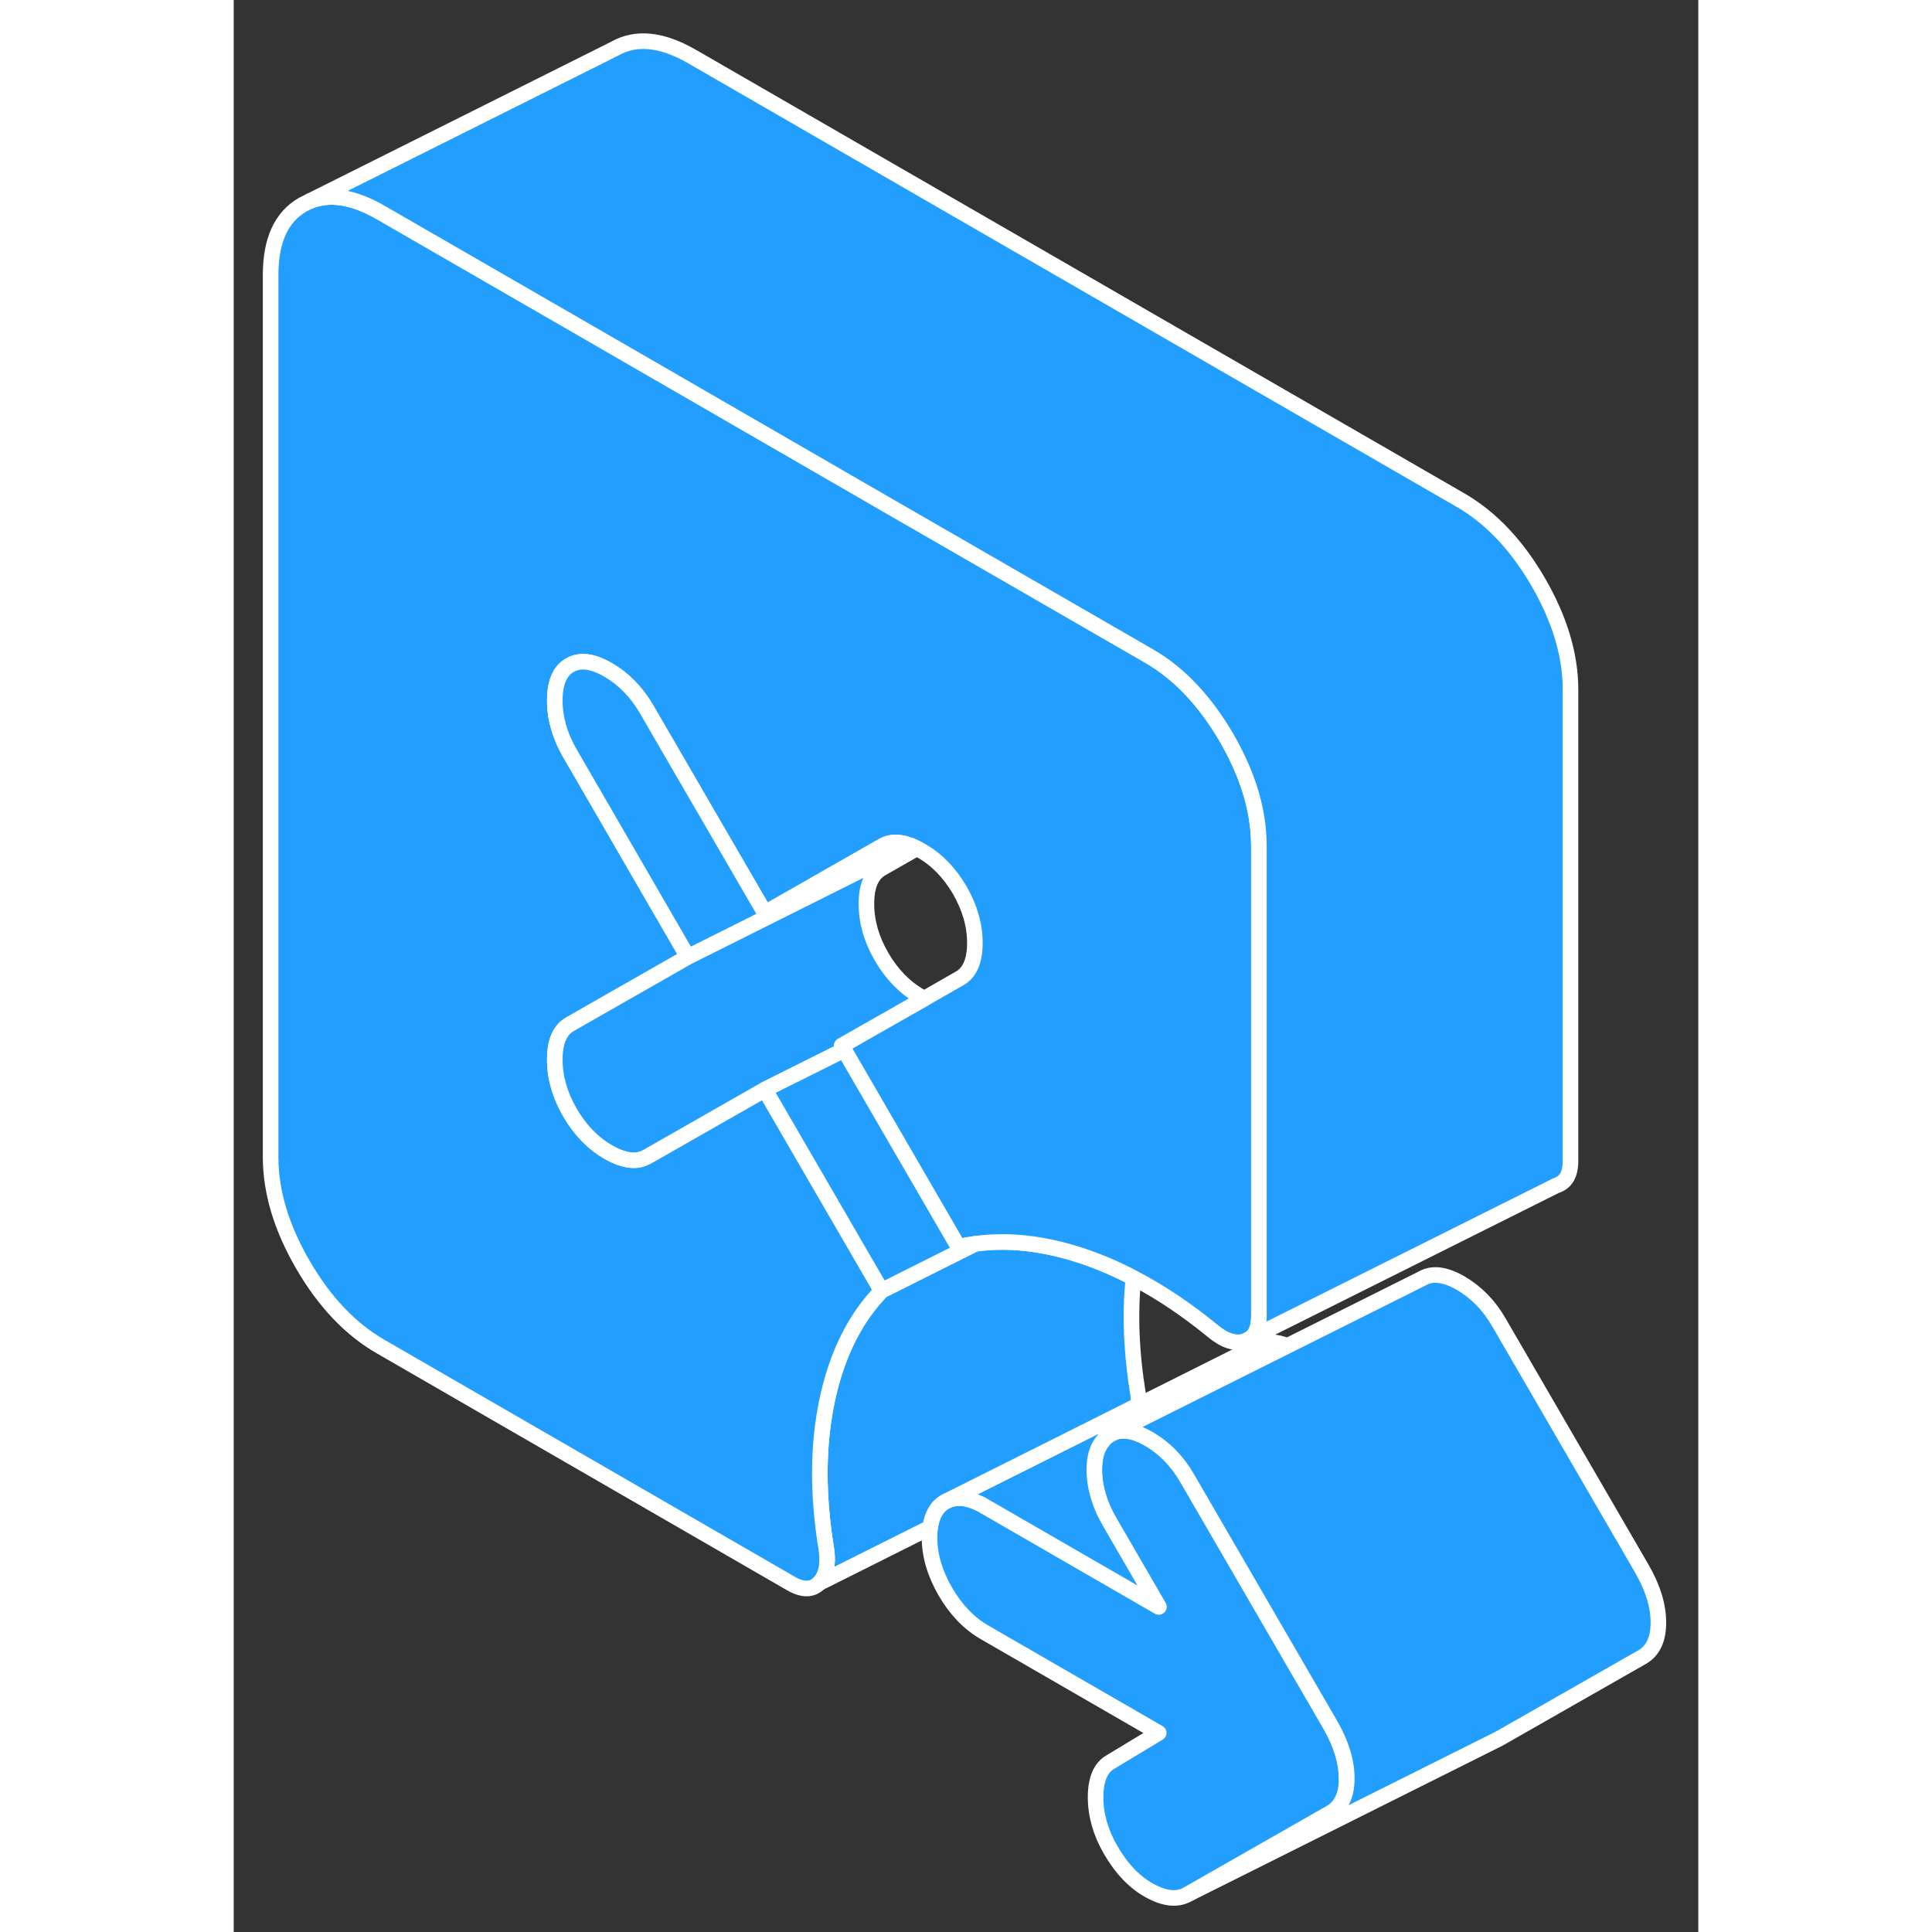 <svg width="48" height="48" viewBox="0 0 94 124" fill="#229EFF" xmlns="http://www.w3.org/2000/svg" stroke-width="1px" stroke-linecap="round" stroke-linejoin="round"><rect x="0" y="0" width="94" height="124" fill="#333333" stroke="none"/><path d="M71.438 114.14C71.438 115.22 71.088 115.96 70.388 116.36L61.218 121.59C60.578 121.95 59.768 121.88 58.798 121.35C57.828 120.82 56.988 119.95 56.288 118.74C55.638 117.62 55.318 116.49 55.318 115.35C55.318 114.21 55.638 113.44 56.288 113.08L59.368 111.22L48.178 104.76C47.178 104.18 46.348 103.31 45.668 102.14C44.998 100.98 44.658 99.82 44.658 98.68C44.658 98.45 44.668 98.25 44.698 98.05C44.808 97.24 45.128 96.69 45.668 96.38L45.878 96.28C46.428 96.06 47.068 96.12 47.818 96.48H47.828C47.948 96.53 48.058 96.6 48.178 96.67L59.368 103.13L56.198 97.66C55.548 96.54 55.228 95.43 55.228 94.32C55.228 93.55 55.398 92.95 55.738 92.53C55.878 92.32 56.058 92.17 56.278 92.05L56.518 91.93C56.698 91.86 56.898 91.83 57.108 91.83C57.148 91.83 57.188 91.83 57.228 91.84C57.678 91.86 58.178 92.04 58.738 92.36C59.728 92.94 60.558 93.78 61.198 94.9L70.368 110.7C71.068 111.92 71.418 113.06 71.418 114.14H71.438Z" stroke="white" stroke-linejoin="round"/><path d="M55.749 92.53C55.409 92.95 55.239 93.55 55.239 94.32C55.239 95.43 55.559 96.54 56.209 97.66L59.379 103.13L48.189 96.67C48.069 96.6 47.959 96.53 47.839 96.48H47.829C47.079 96.12 46.439 96.06 45.889 96.28L55.499 91.47L58.089 90.18L65.679 86.38C66.229 86.07 66.869 86.07 67.619 86.38L64.739 87.82L57.819 91.28L56.549 91.92L56.309 92.04C56.089 92.16 55.909 92.31 55.769 92.51L55.749 92.53Z" stroke="white" stroke-linejoin="round"/><path d="M58.078 90.17L55.488 91.47L45.878 96.28L45.668 96.38C45.128 96.69 44.808 97.24 44.698 98.04L37.568 101.61C38.008 101.16 38.168 100.46 38.048 99.51C37.458 95.94 37.478 92.71 38.098 89.83C38.668 87.16 39.698 84.96 41.218 83.24C41.338 83.1 41.458 82.97 41.578 82.84L47.588 79.83H47.598C49.698 79.54 51.948 79.79 54.348 80.57C55.478 80.94 56.618 81.42 57.748 82.02C57.508 84.32 57.608 86.82 58.048 89.51C58.078 89.75 58.088 89.97 58.078 90.17Z" stroke="white" stroke-linejoin="round"/><path d="M65.799 54.27V84.5C65.799 85.15 65.629 85.61 65.289 85.88L64.879 86.09C64.259 86.27 63.569 86.04 62.809 85.4C61.119 84.02 59.439 82.9 57.749 82.02C56.619 81.42 55.479 80.94 54.349 80.57C51.949 79.79 49.699 79.54 47.599 79.83H47.589C47.219 79.88 46.859 79.95 46.509 80.03L39.179 67.39L39.019 67.11L44.329 64.09L46.599 62.79C47.239 62.43 47.569 61.67 47.569 60.52C47.569 59.37 47.239 58.25 46.599 57.13C45.949 56.02 45.129 55.17 44.129 54.6C44.029 54.54 43.939 54.49 43.839 54.45C43.699 54.38 43.579 54.32 43.449 54.27H43.439C43.289 54.21 43.149 54.17 43.009 54.14C42.499 54.01 42.049 54.06 41.659 54.28L34.089 58.6L26.509 45.54C25.859 44.42 25.039 43.58 24.039 43C23.409 42.63 22.849 42.46 22.369 42.47C22.079 42.48 21.819 42.55 21.579 42.69C20.929 43.06 20.609 43.81 20.609 44.96C20.609 46.11 20.929 47.23 21.579 48.35L22.369 49.71L29.149 61.42L22.419 65.26L21.579 65.74C20.929 66.11 20.609 66.86 20.609 68.01C20.609 69.16 20.929 70.28 21.579 71.4C22.219 72.51 23.039 73.36 24.039 73.94C25.039 74.51 25.859 74.62 26.509 74.25L26.639 74.18L34.089 69.93L41.579 82.84C41.459 82.97 41.339 83.1 41.219 83.24C39.699 84.96 38.669 87.16 38.099 89.83C37.479 92.71 37.459 95.94 38.049 99.51C38.169 100.46 38.009 101.16 37.569 101.61C37.129 102.06 36.519 102.07 35.759 101.63L9.419 86.42C7.479 85.3 5.819 83.55 4.439 81.17C3.059 78.79 2.369 76.49 2.369 74.26V17.65C2.369 15.42 3.059 13.92 4.439 13.13L4.879 12.91C6.169 12.39 7.679 12.63 9.419 13.63L22.369 21.1L42.099 32.5L45.969 34.73L58.759 42.11C59.759 42.69 60.679 43.43 61.529 44.35C62.329 45.21 63.059 46.21 63.729 47.36C64.899 49.39 65.579 51.36 65.749 53.27C65.779 53.61 65.799 53.94 65.799 54.27Z" stroke="white" stroke-linejoin="round"/><path d="M43.02 54.14L34.1 58.6L41.67 54.28C42.06 54.06 42.51 54.01 43.02 54.14Z" stroke="white" stroke-linejoin="round"/><path d="M43.439 54.27L29.149 61.42L22.369 49.71L21.579 48.35C20.929 47.23 20.609 46.1 20.609 44.96C20.609 43.82 20.929 43.06 21.579 42.69C21.819 42.55 22.079 42.48 22.369 42.47C22.849 42.46 23.409 42.63 24.039 43C25.039 43.58 25.859 44.42 26.509 45.54L34.089 58.6L43.009 54.14C43.149 54.17 43.289 54.21 43.439 54.27Z" stroke="white" stroke-linejoin="round"/><path d="M39.019 67.11L39.179 67.39L34.089 69.93L26.639 74.18L26.509 74.25C25.859 74.62 25.039 74.51 24.039 73.94C23.039 73.36 22.219 72.51 21.579 71.4C20.929 70.28 20.609 69.15 20.609 68.01C20.609 66.87 20.929 66.11 21.579 65.74L22.419 65.26L29.149 61.42L43.439 54.27H43.449C43.579 54.32 43.699 54.38 43.839 54.45L41.579 55.74C40.929 56.11 40.609 56.86 40.609 58.01C40.609 59.16 40.929 60.28 41.579 61.4C42.219 62.51 43.039 63.36 44.039 63.94C44.139 64 44.229 64.05 44.329 64.09L39.019 67.11Z" stroke="white" stroke-linejoin="round"/><path d="M85.799 44.27V74.5C85.799 75.37 85.499 75.9 84.879 76.09L65.289 85.88C65.629 85.61 65.799 85.15 65.799 84.5V54.27C65.799 53.94 65.779 53.61 65.749 53.27C65.579 51.36 64.899 49.39 63.729 47.36C63.059 46.21 62.329 45.21 61.529 44.35C60.679 43.43 59.759 42.69 58.759 42.11L45.969 34.73L42.099 32.5L22.369 21.1L9.419 13.63C7.679 12.63 6.169 12.39 4.879 12.91L24.439 3.13C25.819 2.34 27.479 2.51 29.419 3.63L78.759 32.11C80.689 33.23 82.349 34.98 83.729 37.36C85.109 39.74 85.799 42.05 85.799 44.27Z" stroke="white" stroke-linejoin="round"/><path d="M91.439 104.14C91.439 105.22 91.089 105.96 90.389 106.36L81.219 111.59L81.019 111.69L61.219 121.59L70.389 116.36C71.089 115.96 71.439 115.22 71.439 114.14C71.439 113.06 71.089 111.92 70.389 110.7L61.219 94.9C60.579 93.78 59.749 92.94 58.759 92.36C58.199 92.04 57.699 91.86 57.249 91.84C57.209 91.83 57.169 91.83 57.129 91.83C56.919 91.83 56.719 91.86 56.539 91.93L57.809 91.29L64.729 87.83L67.609 86.39L76.289 82.05C76.929 81.68 77.759 81.78 78.759 82.36C79.749 82.94 80.579 83.78 81.219 84.9L90.389 100.7C91.089 101.92 91.439 103.06 91.439 104.14Z" stroke="white" stroke-linejoin="round"/><path d="M47.59 79.83L41.58 82.84L34.09 69.93L39.18 67.39L46.51 80.03C46.86 79.95 47.22 79.88 47.59 79.83Z" stroke="white" stroke-linejoin="round"/></svg>